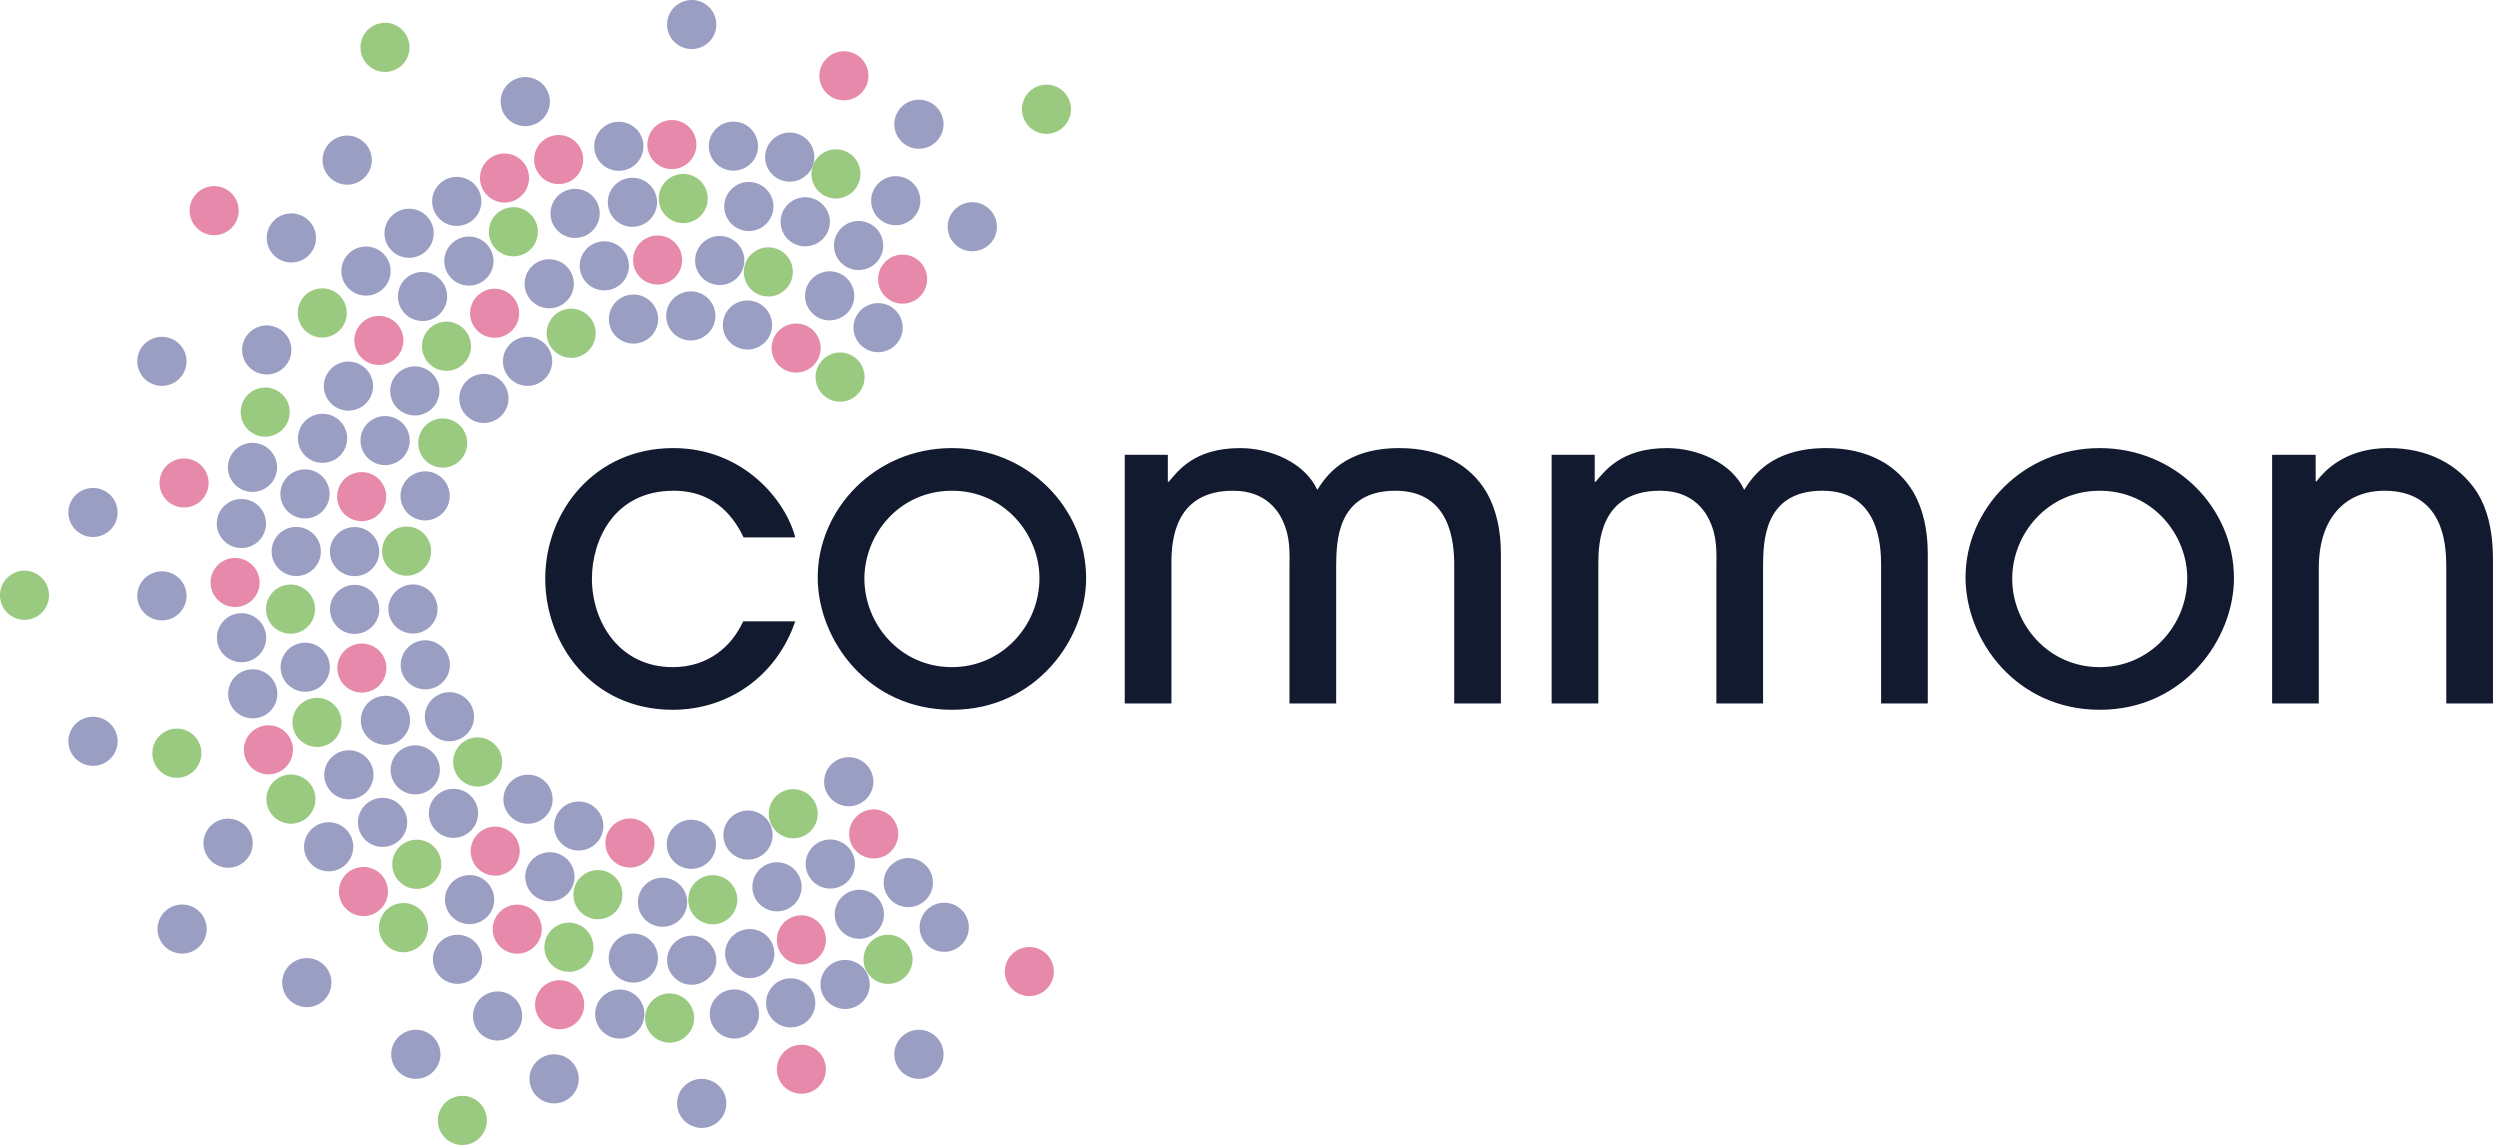 <?xml version="1.0" encoding="UTF-8"?>
<svg width="131px" height="60px" viewBox="0 0 131 60" version="1.1" xmlns="http://www.w3.org/2000/svg" xmlns:xlink="http://www.w3.org/1999/xlink">
    <title>172CD660-297F-4C8C-8188-DA15D020251B</title>
    <g id="Symbols" stroke="none" stroke-width="1" fill="none" fill-rule="evenodd">
        <g id="Group-14">
            <path d="M35.273,23.48 C38.966,23.48 41.177,26.232 41.671,28.161 L38.966,28.161 C38.566,27.338 37.625,25.715 35.297,25.715 C32.145,25.715 31.016,28.349 31.016,30.325 C31.016,32.583 32.451,34.958 35.25,34.958 C37.084,34.958 38.331,33.9 38.942,32.559 L41.671,32.559 C40.683,35.452 38.143,37.193 35.25,37.193 C30.969,37.193 28.57,33.688 28.57,30.325 C28.57,26.797 31.157,23.48 35.273,23.48 Z M49.88,23.48 C53.832,23.48 56.913,26.585 56.913,30.301 C56.913,33.476 54.302,37.193 49.88,37.193 C45.505,37.193 42.848,33.547 42.848,30.254 C42.848,26.703 45.835,23.48 49.88,23.48 Z M110.026,23.48 C113.978,23.48 117.059,26.585 117.059,30.301 C117.059,33.476 114.448,37.193 110.026,37.193 C105.651,37.193 102.994,33.547 102.994,30.254 C102.994,26.703 105.981,23.48 110.026,23.48 Z M73.331,23.48 C75.519,23.48 77.071,24.374 77.917,25.833 C78.388,26.679 78.647,27.737 78.647,29.008 L78.647,36.863 L76.201,36.863 L76.201,29.619 C76.201,28.514 76.059,25.715 73.119,25.715 C69.991,25.715 70.038,28.514 70.015,29.596 L70.015,36.863 L67.569,36.863 L67.569,29.619 C67.592,28.537 67.545,27.808 67.028,26.938 C66.416,25.997 65.499,25.715 64.605,25.715 C61.544,25.715 61.391,28.347 61.383,29.437 L61.383,36.863 L58.937,36.863 L58.937,23.833 L61.195,23.833 L61.195,25.244 L61.242,25.244 C61.712,24.704 62.559,23.48 64.981,23.48 C66.557,23.48 68.368,24.233 69.027,25.668 C69.45,25.009 70.415,23.48 73.331,23.48 Z M95.701,23.48 C97.888,23.48 99.44,24.374 100.287,25.833 C100.757,26.679 101.016,27.737 101.016,29.008 L101.016,36.863 L98.57,36.863 L98.57,29.619 C98.57,28.514 98.429,25.715 95.489,25.715 C92.361,25.715 92.408,28.514 92.384,29.596 L92.384,36.863 L89.938,36.863 L89.938,29.619 C89.962,28.537 89.915,27.808 89.397,26.938 C88.786,25.997 87.868,25.715 86.975,25.715 C83.833,25.715 83.755,28.487 83.753,29.52 L83.752,36.863 L81.306,36.863 L81.306,23.833 L83.564,23.833 L83.564,25.244 L83.611,25.244 C84.082,24.704 84.928,23.48 87.351,23.48 C88.927,23.48 90.738,24.233 91.396,25.668 C91.82,25.009 92.784,23.48 95.701,23.48 Z M125.198,23.48 C127.221,23.48 128.867,24.351 129.808,25.809 C130.325,26.656 130.607,27.691 130.631,29.149 L130.631,36.863 L128.185,36.863 L128.184,29.622 C128.177,28.482 128.026,25.715 124.939,25.715 C122.893,25.715 121.505,27.15 121.505,29.76 L121.505,36.863 L119.059,36.863 L119.059,23.833 L121.341,23.833 L121.341,25.221 L121.387,25.221 C122.61,23.605 124.401,23.489 125.065,23.481 L125.198,23.48 L125.198,23.48 Z M49.88,25.715 C47.128,25.715 45.294,27.996 45.294,30.325 C45.294,32.677 47.152,34.958 49.88,34.958 C52.514,34.958 54.467,32.771 54.467,30.301 C54.467,27.996 52.632,25.715 49.88,25.715 Z M110.026,25.715 C107.274,25.715 105.44,27.996 105.44,30.325 C105.44,32.677 107.298,34.958 110.026,34.958 C112.66,34.958 114.612,32.771 114.612,30.301 C114.612,27.996 112.778,25.715 110.026,25.715 Z" id="Combined-Shape-Copy-5" fill="#121A2F"></path>
            <g id="Group-13">
                <path d="M36.603,56.543 C37.309,56.451 37.957,56.947 38.05,57.652 C38.142,58.356 37.644,59.002 36.937,59.094 C36.881,59.102 36.825,59.104 36.769,59.104 C36.131,59.104 35.575,58.632 35.49,57.985 C35.398,57.281 35.896,56.636 36.603,56.543 Z M27.788,56.201 C27.971,55.514 28.679,55.107 29.368,55.29 C30.056,55.473 30.466,56.177 30.282,56.864 C30.128,57.439 29.606,57.818 29.036,57.818 C28.926,57.818 28.814,57.805 28.703,57.774 C28.014,57.591 27.604,56.888 27.788,56.201 Z M48.151,53.96 C48.863,53.96 49.442,54.535 49.442,55.246 C49.443,55.956 48.865,56.532 48.153,56.532 C47.439,56.532 46.863,55.957 46.861,55.248 C46.861,54.537 47.438,53.96 48.151,53.96 Z M20.766,54.463 C21.2,53.9 22.009,53.794 22.576,54.225 C23.14,54.658 23.247,55.466 22.813,56.029 C22.559,56.358 22.177,56.532 21.788,56.532 C21.515,56.532 21.238,56.445 21.005,56.266 C20.438,55.833 20.332,55.027 20.766,54.463 Z M24.883,52.746 C25.154,52.09 25.909,51.778 26.567,52.049 C27.226,52.321 27.539,53.073 27.266,53.73 C27.061,54.224 26.58,54.524 26.074,54.524 C25.909,54.524 25.742,54.492 25.581,54.426 C24.922,54.155 24.609,53.401 24.883,52.746 Z M32.512,51.851 L32.644,51.861 C33.35,51.953 33.849,52.598 33.757,53.303 C33.673,53.95 33.118,54.422 32.479,54.422 C32.424,54.422 32.368,54.419 32.312,54.412 C31.604,54.321 31.106,53.676 31.198,52.971 C31.29,52.266 31.937,51.77 32.644,51.861 Z M38.315,51.858 C39.021,51.766 39.669,52.262 39.762,52.967 C39.855,53.67 39.357,54.316 38.649,54.409 C38.593,54.416 38.537,54.419 38.481,54.419 C37.843,54.419 37.288,53.947 37.203,53.3 C37.11,52.596 37.608,51.95 38.315,51.858 Z M41.099,51.307 C41.789,51.124 42.496,51.531 42.68,52.218 C42.865,52.903 42.456,53.608 41.767,53.793 C41.655,53.821 41.544,53.837 41.433,53.837 C40.863,53.837 40.342,53.457 40.187,52.882 C40.004,52.197 40.412,51.492 41.099,51.307 Z M43.788,50.398 C44.447,50.126 45.201,50.436 45.474,51.092 C45.748,51.748 45.436,52.501 44.778,52.773 C44.615,52.84 44.448,52.872 44.283,52.872 C43.777,52.872 43.298,52.574 43.091,52.079 C42.818,51.422 43.131,50.67 43.788,50.398 Z M15.291,50.471 C15.855,50.036 16.666,50.142 17.1,50.705 C17.536,51.268 17.43,52.074 16.865,52.508 C16.631,52.688 16.353,52.774 16.079,52.774 C15.693,52.774 15.311,52.602 15.056,52.274 C14.621,51.709 14.726,50.903 15.291,50.471 Z M36.196,49.03 C36.908,49.003 37.508,49.557 37.535,50.266 C37.563,50.976 37.007,51.573 36.295,51.601 C36.278,51.602 36.262,51.602 36.245,51.602 C35.556,51.602 34.983,51.058 34.956,50.365 C34.929,49.655 35.484,49.058 36.196,49.03 Z M22.856,49.623 C23.213,49.009 24.002,48.799 24.62,49.154 C25.236,49.509 25.447,50.295 25.091,50.911 C24.852,51.322 24.418,51.554 23.973,51.554 C23.753,51.554 23.532,51.498 23.328,51.381 C22.712,51.026 22.501,50.239 22.856,49.623 Z M33.2,48.916 L33.332,48.924 C34.041,49.005 34.549,49.642 34.469,50.348 C34.394,51.005 33.836,51.489 33.188,51.489 C33.139,51.489 33.09,51.486 33.042,51.48 C32.333,51.4 31.824,50.763 31.905,50.058 C31.985,49.353 32.624,48.844 33.332,48.924 Z M39.043,48.705 C39.742,48.571 40.418,49.026 40.555,49.723 C40.69,50.421 40.231,51.095 39.531,51.23 C39.449,51.247 39.367,51.254 39.285,51.254 C38.68,51.254 38.139,50.826 38.019,50.212 C37.884,49.515 38.343,48.84 39.043,48.705 Z M8.755,47.663 C9.32,47.229 10.131,47.335 10.565,47.898 C11,48.461 10.894,49.267 10.329,49.701 C10.096,49.881 9.818,49.967 9.543,49.967 C9.158,49.967 8.775,49.795 8.52,49.467 C8.086,48.902 8.191,48.096 8.755,47.663 Z M48.691,47.569 C49.256,47.136 50.066,47.242 50.501,47.805 C50.935,48.368 50.829,49.176 50.264,49.608 C50.03,49.788 49.754,49.875 49.479,49.875 C49.092,49.875 48.708,49.702 48.454,49.372 C48.02,48.81 48.126,48.002 48.691,47.569 Z M44.412,46.781 C45.037,46.44 45.82,46.67 46.162,47.294 C46.504,47.917 46.273,48.699 45.647,49.038 C45.45,49.145 45.239,49.195 45.029,49.195 C44.573,49.195 44.131,48.953 43.896,48.525 C43.554,47.902 43.785,47.121 44.412,46.781 Z M34.774,45.993 C35.486,46.023 36.037,46.623 36.006,47.333 C35.976,48.023 35.405,48.563 34.718,48.563 C34.7,48.563 34.68,48.563 34.662,48.561 C33.95,48.531 33.397,47.931 33.427,47.221 C33.459,46.512 34.062,45.961 34.774,45.993 Z M23.524,46.44 C23.911,45.844 24.71,45.674 25.308,46.059 C25.906,46.447 26.077,47.242 25.69,47.838 C25.443,48.218 25.028,48.425 24.605,48.425 C24.365,48.425 24.122,48.359 23.905,48.218 C23.307,47.832 23.137,47.035 23.524,46.44 Z M40.316,45.245 C40.993,45.026 41.722,45.395 41.942,46.071 C42.162,46.746 41.792,47.471 41.115,47.692 C40.981,47.734 40.848,47.755 40.715,47.755 C40.17,47.755 39.665,47.409 39.487,46.866 C39.267,46.191 39.637,45.465 40.316,45.245 Z M46.813,45.227 C47.38,44.796 48.188,44.904 48.621,45.468 C49.054,46.033 48.946,46.84 48.378,47.271 C48.145,47.449 47.87,47.534 47.596,47.534 C47.208,47.534 46.824,47.36 46.57,47.029 C46.138,46.465 46.246,45.658 46.813,45.227 Z M27.627,45.437 C27.908,44.784 28.665,44.481 29.321,44.76 C29.977,45.039 30.281,45.794 30.001,46.448 C29.792,46.937 29.315,47.229 28.814,47.229 C28.644,47.229 28.473,47.195 28.307,47.126 C27.651,46.846 27.348,46.091 27.627,45.437 Z M42.894,44.144 C43.521,43.807 44.304,44.041 44.643,44.666 C44.981,45.291 44.747,46.07 44.12,46.407 C43.924,46.513 43.715,46.562 43.509,46.562 C43.049,46.562 42.605,46.318 42.372,45.887 C42.033,45.262 42.267,44.481 42.894,44.144 Z M16.435,43.353 C17,42.919 17.81,43.024 18.244,43.587 C18.68,44.15 18.574,44.956 18.009,45.39 C17.775,45.571 17.498,45.657 17.223,45.657 C16.837,45.657 16.455,45.484 16.2,45.156 C15.766,44.592 15.87,43.786 16.435,43.353 Z M36.158,42.956 C36.87,42.919 37.477,43.463 37.515,44.171 C37.555,44.881 37.008,45.487 36.297,45.525 C36.274,45.527 36.249,45.527 36.227,45.527 C35.545,45.527 34.976,44.996 34.939,44.31 C34.901,43.601 35.446,42.994 36.158,42.956 Z M11.306,43.072 C11.922,42.716 12.712,42.925 13.07,43.539 C13.427,44.153 13.217,44.94 12.599,45.297 C12.396,45.415 12.174,45.471 11.954,45.471 C11.509,45.471 11.075,45.241 10.837,44.83 C10.479,44.215 10.69,43.429 11.306,43.072 Z M38.85,42.519 C39.538,42.329 40.248,42.73 40.439,43.413 C40.629,44.099 40.227,44.807 39.54,44.997 C39.425,45.029 39.308,45.044 39.194,45.044 C38.63,45.044 38.111,44.67 37.953,44.102 C37.761,43.418 38.164,42.708 38.85,42.519 Z M29.127,42.808 C29.391,42.148 30.141,41.826 30.803,42.088 C31.465,42.351 31.788,43.099 31.524,43.758 C31.323,44.263 30.838,44.569 30.325,44.569 C30.167,44.569 30.004,44.54 29.848,44.478 C29.186,44.215 28.863,43.468 29.127,42.808 Z M19.225,42.102 C19.773,41.649 20.587,41.726 21.041,42.273 C21.494,42.82 21.419,43.631 20.869,44.083 C20.628,44.282 20.338,44.378 20.048,44.378 C19.676,44.378 19.307,44.22 19.052,43.912 C18.598,43.365 18.675,42.554 19.225,42.102 Z M22.829,41.731 C23.32,41.218 24.137,41.198 24.653,41.69 C25.168,42.18 25.188,42.994 24.694,43.507 C24.441,43.772 24.102,43.905 23.761,43.905 C23.442,43.905 23.12,43.787 22.871,43.549 C22.355,43.059 22.337,42.245 22.829,41.731 Z M26.601,41.158 C27,40.569 27.803,40.416 28.392,40.814 C28.983,41.214 29.136,42.014 28.737,42.601 C28.486,42.967 28.081,43.165 27.667,43.165 C27.418,43.165 27.166,43.093 26.944,42.943 C26.354,42.545 26.2,41.745 26.601,41.158 Z M43.639,39.982 C44.181,39.522 44.996,39.589 45.458,40.129 C45.919,40.67 45.854,41.481 45.31,41.941 C45.068,42.147 44.771,42.248 44.476,42.248 C44.11,42.248 43.747,42.094 43.492,41.796 C43.03,41.254 43.096,40.442 43.639,39.982 Z M17.62,39.496 C18.232,39.132 19.024,39.332 19.389,39.941 L19.389,39.941 C19.755,40.551 19.554,41.341 18.943,41.705 C18.736,41.828 18.508,41.887 18.282,41.887 C17.844,41.887 17.416,41.663 17.174,41.26 C16.808,40.649 17.009,39.861 17.62,39.496 Z M20.999,39.301 C21.575,38.884 22.382,39.009 22.803,39.584 C23.222,40.158 23.096,40.963 22.52,41.38 C22.29,41.546 22.024,41.627 21.76,41.627 C21.362,41.627 20.969,41.444 20.717,41.099 C20.297,40.525 20.424,39.721 20.999,39.301 Z M4.705,37.568 C5.41,37.476 6.058,37.972 6.153,38.675 C6.245,39.38 5.747,40.026 5.041,40.119 C4.984,40.126 4.928,40.129 4.871,40.129 C4.234,40.129 3.678,39.659 3.593,39.011 C3.501,38.306 3.997,37.66 4.705,37.568 Z M19.635,36.587 C20.277,36.277 21.048,36.545 21.358,37.185 C21.669,37.825 21.4,38.593 20.758,38.902 C20.578,38.99 20.386,39.031 20.198,39.031 C19.718,39.031 19.258,38.763 19.035,38.304 C18.726,37.666 18.993,36.896 19.635,36.587 Z M22.885,36.456 C23.495,36.088 24.287,36.283 24.656,36.891 C25.025,37.5 24.829,38.289 24.219,38.657 C24.011,38.782 23.78,38.843 23.553,38.843 C23.117,38.843 22.691,38.621 22.448,38.221 C22.079,37.613 22.275,36.823 22.885,36.456 Z M12.908,35.115 C13.598,34.931 14.305,35.338 14.489,36.025 C14.674,36.71 14.266,37.415 13.578,37.599 C13.466,37.63 13.353,37.643 13.242,37.643 C12.673,37.643 12.151,37.265 11.998,36.69 C11.813,36.005 12.221,35.3 12.908,35.115 Z M15.699,33.711 C16.392,33.548 17.088,33.978 17.25,34.669 C17.412,35.36 16.981,36.053 16.288,36.215 C16.189,36.238 16.09,36.248 15.993,36.248 C15.407,36.248 14.876,35.849 14.738,35.256 C14.575,34.565 15.005,33.873 15.699,33.711 Z M21.872,33.619 C22.548,33.392 23.28,33.754 23.507,34.427 C23.737,35.099 23.374,35.829 22.698,36.056 C22.562,36.102 22.422,36.124 22.285,36.124 C21.748,36.124 21.246,35.785 21.063,35.25 C20.836,34.577 21.198,33.848 21.872,33.619 Z M12.488,32.141 C13.194,32.049 13.842,32.545 13.936,33.249 C14.029,33.953 13.531,34.6 12.825,34.692 C12.767,34.699 12.711,34.702 12.655,34.702 C12.018,34.702 11.462,34.232 11.377,33.584 C11.284,32.879 11.781,32.233 12.488,32.141 Z M18.468,30.651 C19.178,30.587 19.805,31.109 19.869,31.816 C19.932,32.524 19.409,33.149 18.698,33.212 C18.66,33.217 18.621,33.218 18.581,33.218 C17.921,33.218 17.359,32.714 17.299,32.047 C17.235,31.339 17.758,30.715 18.468,30.651 Z M21.501,30.633 C22.208,30.556 22.845,31.067 22.921,31.772 C22.999,32.478 22.487,33.114 21.778,33.19 C21.731,33.196 21.684,33.197 21.637,33.197 C20.987,33.197 20.427,32.708 20.356,32.05 C20.28,31.344 20.791,30.71 21.501,30.633 Z M8.483,29.937 C9.195,29.937 9.774,30.511 9.775,31.221 C9.775,31.932 9.198,32.508 8.486,32.508 L8.486,32.508 C7.771,32.508 7.194,31.934 7.194,31.224 C7.193,30.514 7.77,29.938 8.483,29.937 Z M18.56,27.617 L18.692,27.622 C19.403,27.684 19.928,28.309 19.865,29.016 C19.806,29.686 19.243,30.19 18.581,30.19 C18.543,30.19 18.506,30.188 18.468,30.185 C17.757,30.123 17.232,29.5 17.294,28.792 C17.356,28.084 17.983,27.56 18.692,27.622 Z M15.486,27.612 L15.618,27.615 C16.329,27.668 16.863,28.285 16.81,28.993 C16.758,29.668 16.194,30.183 15.524,30.183 C15.492,30.183 15.459,30.182 15.427,30.179 C14.717,30.128 14.184,29.51 14.235,28.802 C14.288,28.093 14.908,27.562 15.618,27.615 Z M12.683,26.146 L12.814,26.156 C13.522,26.247 14.02,26.893 13.929,27.596 C13.845,28.246 13.29,28.718 12.65,28.718 C12.596,28.718 12.54,28.714 12.484,28.707 C11.778,28.616 11.278,27.972 11.369,27.267 C11.46,26.563 12.108,26.066 12.814,26.156 Z M4.538,25.612 C5.227,25.427 5.935,25.834 6.118,26.521 C6.304,27.206 5.895,27.911 5.208,28.096 C5.095,28.126 4.983,28.14 4.872,28.14 C4.303,28.14 3.781,27.762 3.627,27.187 C3.442,26.501 3.851,25.796 4.538,25.612 Z M21.053,25.577 C21.28,24.904 22.012,24.541 22.688,24.766 C23.363,24.993 23.726,25.722 23.5,26.395 C23.319,26.932 22.817,27.273 22.276,27.271 C22.141,27.271 22.001,27.25 21.866,27.205 C21.191,26.979 20.827,26.25 21.053,25.577 Z M14.726,25.591 C14.887,24.899 15.58,24.468 16.274,24.628 C16.968,24.789 17.4,25.48 17.239,26.171 C17.101,26.766 16.57,27.167 15.984,27.167 C15.887,27.167 15.79,27.156 15.691,27.133 C14.997,26.973 14.565,26.283 14.726,25.591 Z M11.983,24.159 C12.166,23.473 12.872,23.064 13.561,23.247 C14.25,23.43 14.66,24.134 14.477,24.82 C14.323,25.395 13.801,25.777 13.23,25.775 C13.121,25.775 13.009,25.762 12.898,25.733 C12.209,25.55 11.8,24.846 11.983,24.159 Z M19.017,22.528 C19.327,21.889 20.096,21.619 20.74,21.928 C21.382,22.235 21.652,23.003 21.343,23.643 C21.121,24.103 20.659,24.373 20.18,24.373 C19.992,24.373 19.802,24.332 19.621,24.245 C18.979,23.937 18.709,23.168 19.017,22.528 Z M15.705,22.489 C15.97,21.831 16.722,21.51 17.384,21.775 C18.044,22.041 18.366,22.79 18.1,23.448 C17.897,23.951 17.412,24.255 16.903,24.255 C16.741,24.255 16.579,24.226 16.421,24.162 C15.759,23.898 15.439,23.149 15.705,22.489 Z M24.419,19.994 C24.908,19.477 25.725,19.454 26.243,19.943 C26.76,20.43 26.783,21.244 26.294,21.76 C26.041,22.028 25.699,22.164 25.356,22.164 C25.039,22.164 24.72,22.047 24.47,21.811 C23.952,21.324 23.929,20.51 24.419,19.994 Z M20.693,19.73 C21.112,19.155 21.919,19.028 22.496,19.445 C23.072,19.861 23.201,20.666 22.782,21.241 C22.53,21.588 22.137,21.772 21.737,21.772 C21.475,21.772 21.209,21.692 20.98,21.527 C20.403,21.11 20.276,20.305 20.693,19.73 Z M17.15,19.577 C17.514,18.966 18.307,18.764 18.918,19.128 C19.532,19.491 19.733,20.279 19.369,20.89 C19.128,21.294 18.698,21.519 18.258,21.519 C18.035,21.519 17.807,21.461 17.601,21.338 C16.988,20.976 16.787,20.187 17.15,19.577 Z M26.918,17.87 C27.507,17.471 28.31,17.622 28.711,18.209 C29.113,18.796 28.96,19.597 28.371,19.996 C28.149,20.147 27.896,20.22 27.647,20.22 C27.234,20.22 26.829,20.023 26.578,19.657 C26.177,19.07 26.329,18.27 26.918,17.87 Z M7.292,18.443 C7.564,17.787 8.318,17.474 8.977,17.746 C9.636,18.017 9.95,18.769 9.677,19.425 C9.472,19.92 8.991,20.22 8.484,20.22 C8.32,20.22 8.153,20.189 7.992,20.123 C7.333,19.852 7.02,19.1 7.292,18.443 Z M12.86,17.694 C13.216,17.08 14.005,16.868 14.623,17.224 C15.239,17.579 15.452,18.364 15.095,18.98 C14.856,19.393 14.422,19.623 13.976,19.623 C13.757,19.623 13.536,19.569 13.332,19.452 C12.715,19.097 12.504,18.31 12.86,17.694 Z M45.002,16.368 C45.446,15.813 46.258,15.721 46.815,16.163 C47.373,16.604 47.466,17.413 47.021,17.969 C46.768,18.288 46.391,18.455 46.012,18.455 C45.729,18.455 45.446,18.364 45.209,18.175 C44.652,17.733 44.559,16.923 45.002,16.368 Z M37.922,16.69 C38.11,16.005 38.821,15.603 39.509,15.792 C40.196,15.979 40.6,16.687 40.41,17.373 C40.252,17.943 39.733,18.317 39.167,18.317 C39.053,18.317 38.938,18.302 38.824,18.271 C38.136,18.082 37.733,17.374 37.922,16.69 Z M32.986,15.451 C33.688,15.335 34.353,15.81 34.469,16.512 C34.584,17.213 34.108,17.873 33.405,17.988 C33.333,18.001 33.264,18.005 33.194,18.005 C32.573,18.005 32.026,17.559 31.922,16.928 C31.806,16.228 32.283,15.566 32.986,15.451 Z M36.265,15.27 C36.977,15.306 37.523,15.911 37.487,16.621 C37.45,17.308 36.881,17.84 36.198,17.84 C36.176,17.84 36.154,17.84 36.131,17.839 C35.419,17.802 34.873,17.197 34.909,16.488 C34.945,15.778 35.553,15.234 36.265,15.27 Z M21.28,14.577 C21.812,14.103 22.627,14.149 23.102,14.678 C23.577,15.208 23.532,16.02 23,16.494 C22.754,16.713 22.448,16.821 22.141,16.821 C21.786,16.821 21.434,16.677 21.179,16.392 C20.704,15.863 20.749,15.051 21.28,14.577 Z M42.337,14.895 C42.674,14.268 43.455,14.034 44.084,14.37 C44.712,14.706 44.948,15.485 44.611,16.111 C44.378,16.544 43.932,16.789 43.472,16.789 C43.267,16.789 43.058,16.741 42.863,16.636 C42.235,16.3 42,15.521 42.337,14.895 Z M28.269,13.687 C28.924,13.408 29.683,13.709 29.965,14.362 C30.246,15.014 29.944,15.771 29.288,16.051 C29.122,16.122 28.949,16.155 28.779,16.155 C28.28,16.155 27.803,15.864 27.594,15.377 C27.311,14.724 27.615,13.969 28.269,13.687 Z M18.264,13.296 C18.766,12.793 19.585,12.792 20.089,13.294 C20.593,13.795 20.594,14.61 20.092,15.113 C19.838,15.364 19.509,15.491 19.178,15.491 C18.847,15.491 18.518,15.365 18.266,15.114 C17.762,14.613 17.76,13.799 18.264,13.296 Z M31.38,12.675 C32.073,12.518 32.766,12.951 32.925,13.642 C33.084,14.335 32.65,15.025 31.955,15.184 C31.858,15.205 31.762,15.216 31.667,15.216 C31.078,15.216 30.546,14.813 30.41,14.217 C30.25,13.524 30.684,12.834 31.38,12.675 Z M23.867,12.603 C24.464,12.215 25.264,12.385 25.652,12.979 C26.041,13.574 25.872,14.371 25.274,14.758 C25.057,14.899 24.813,14.967 24.571,14.967 C24.151,14.967 23.736,14.762 23.489,14.382 C23.1,13.787 23.27,12.99 23.867,12.603 Z M37.751,12.365 L37.883,12.376 C38.589,12.47 39.087,13.116 38.992,13.819 C38.906,14.466 38.352,14.937 37.716,14.937 C37.658,14.937 37.602,14.933 37.544,14.925 C36.837,14.833 36.341,14.185 36.435,13.482 C36.527,12.777 37.177,12.282 37.883,12.376 Z M43.856,12.253 C44.196,11.628 44.98,11.397 45.606,11.736 C46.232,12.075 46.464,12.855 46.124,13.48 C45.89,13.908 45.447,14.152 44.989,14.152 C44.782,14.152 44.571,14.102 44.375,13.996 C43.748,13.657 43.516,12.878 43.856,12.253 Z M14.243,11.686 C14.677,11.123 15.486,11.015 16.053,11.448 C16.619,11.879 16.725,12.687 16.293,13.25 C16.038,13.581 15.655,13.754 15.266,13.754 C14.993,13.754 14.717,13.667 14.483,13.489 C13.917,13.056 13.811,12.25 14.243,11.686 Z M20.649,11.205 C21.214,10.772 22.023,10.877 22.458,11.439 C22.894,12.001 22.788,12.809 22.223,13.243 L22.223,13.243 C21.989,13.423 21.712,13.51 21.437,13.51 C21.051,13.51 20.669,13.338 20.414,13.008 C19.979,12.445 20.084,11.639 20.649,11.205 Z M49.924,11.098 C50.357,10.536 51.167,10.428 51.732,10.859 C52.298,11.292 52.406,12.098 51.974,12.663 C51.718,12.992 51.336,13.166 50.947,13.166 C50.674,13.166 50.398,13.08 50.164,12.902 C49.598,12.47 49.49,11.663 49.924,11.098 Z M40.978,11.19 C41.218,10.52 41.957,10.172 42.628,10.411 C43.299,10.65 43.648,11.385 43.41,12.054 C43.22,12.58 42.724,12.908 42.194,12.908 C42.05,12.908 41.904,12.884 41.76,12.833 C41.089,12.594 40.74,11.858 40.978,11.19 Z M29.792,9.943 C30.48,9.754 31.19,10.155 31.378,10.84 C31.568,11.524 31.166,12.232 30.478,12.421 C30.364,12.453 30.247,12.468 30.135,12.468 C29.569,12.468 29.05,12.095 28.892,11.524 C28.702,10.84 29.104,10.131 29.792,9.943 Z M37.972,10.579 C38.106,9.881 38.782,9.424 39.483,9.557 C40.183,9.691 40.641,10.364 40.507,11.061 C40.389,11.677 39.849,12.107 39.241,12.107 C39.161,12.107 39.08,12.099 38.999,12.084 C38.299,11.951 37.839,11.276 37.972,10.579 Z M32.992,9.323 C33.699,9.241 34.34,9.747 34.422,10.452 C34.504,11.157 33.997,11.795 33.288,11.877 C33.238,11.883 33.188,11.886 33.139,11.886 C32.492,11.886 31.934,11.403 31.858,10.748 C31.776,10.041 32.283,9.405 32.992,9.323 Z M23.286,9.441 C23.902,9.084 24.691,9.293 25.05,9.907 C25.408,10.521 25.198,11.308 24.582,11.665 C24.377,11.783 24.154,11.839 23.935,11.839 C23.491,11.839 23.056,11.609 22.818,11.199 C22.46,10.585 22.669,9.796 23.286,9.441 Z M45.821,9.875 C46.176,9.259 46.965,9.048 47.581,9.402 C48.199,9.757 48.412,10.544 48.055,11.158 C47.817,11.571 47.382,11.802 46.936,11.802 C46.717,11.802 46.496,11.746 46.294,11.63 C45.676,11.276 45.464,10.489 45.821,9.875 Z M17.406,7.371 C17.971,6.939 18.78,7.043 19.215,7.606 C19.651,8.167 19.545,8.975 18.98,9.409 L18.98,9.409 C18.746,9.589 18.469,9.677 18.194,9.677 C17.808,9.677 17.426,9.504 17.171,9.175 C16.736,8.612 16.841,7.805 17.406,7.371 Z M40.136,7.904 C40.319,7.217 41.025,6.809 41.714,6.99 C42.404,7.173 42.813,7.877 42.631,8.564 C42.478,9.139 41.956,9.52 41.385,9.52 C41.274,9.52 41.163,9.506 41.052,9.476 C40.363,9.294 39.953,8.591 40.136,7.904 Z M32.257,6.391 C32.963,6.299 33.611,6.793 33.705,7.498 C33.798,8.202 33.301,8.848 32.596,8.942 C32.538,8.949 32.48,8.952 32.424,8.952 C31.787,8.952 31.232,8.482 31.147,7.834 C31.053,7.131 31.551,6.485 32.257,6.391 Z M38.463,6.372 L38.595,6.382 C39.302,6.471 39.802,7.116 39.711,7.821 C39.627,8.47 39.071,8.943 38.432,8.943 C38.378,8.943 38.321,8.939 38.267,8.933 C37.559,8.842 37.06,8.197 37.151,7.492 C37.242,6.789 37.889,6.291 38.595,6.382 Z M46.959,6.02 C47.231,5.363 47.985,5.05 48.644,5.321 C49.303,5.592 49.615,6.344 49.344,7 C49.139,7.496 48.658,7.796 48.151,7.796 C47.987,7.796 47.82,7.764 47.659,7.699 C47,7.428 46.687,6.676 46.959,6.02 Z M27.52,4.038 C28.234,4.036 28.812,4.611 28.814,5.322 C28.815,6.032 28.238,6.608 27.525,6.61 L27.525,6.61 C26.811,6.61 26.235,6.035 26.233,5.325 C26.231,4.616 26.808,4.039 27.52,4.038 Z M36.278,0 L36.41,0.011 C37.117,0.1 37.616,0.744 37.525,1.449 C37.442,2.099 36.886,2.572 36.247,2.572 C36.192,2.572 36.136,2.567 36.082,2.561 C35.374,2.471 34.875,1.826 34.966,1.121 C35.057,0.418 35.704,-0.08 36.41,0.011 Z" id="Combined-Shape" fill="#9A9EC3"></path>
                <path d="M23.115,58.065 C23.47,57.45 24.256,57.239 24.871,57.595 C25.484,57.95 25.694,58.738 25.339,59.356 C25.102,59.768 24.67,60 24.227,60 C24.008,60 23.787,59.944 23.585,59.827 C22.971,59.471 22.761,58.682 23.115,58.065 Z M35.087,52.057 C35.795,52.057 36.371,52.633 36.371,53.346 C36.373,54.057 35.797,54.635 35.088,54.635 C34.378,54.635 33.804,54.058 33.802,53.347 C33.802,52.635 34.377,52.057 35.087,52.057 Z M45.89,49.152 C46.503,48.796 47.289,49.007 47.644,49.622 C47.999,50.238 47.791,51.026 47.177,51.382 C46.973,51.501 46.752,51.557 46.533,51.557 C46.091,51.557 45.66,51.326 45.421,50.914 C45.066,50.297 45.275,49.508 45.89,49.152 Z M28.572,49.296 C28.76,48.609 29.465,48.206 30.15,48.393 C30.835,48.581 31.238,49.29 31.051,49.976 C30.895,50.548 30.377,50.926 29.813,50.926 C29.7,50.926 29.586,50.911 29.473,50.879 C28.789,50.693 28.385,49.983 28.572,49.296 Z M20.124,47.822 C20.556,47.258 21.361,47.152 21.925,47.584 C22.487,48.018 22.593,48.828 22.161,49.392 C21.908,49.722 21.528,49.897 21.141,49.897 C20.869,49.897 20.594,49.809 20.361,49.63 C19.798,49.196 19.692,48.388 20.124,47.822 Z M37.178,45.868 C37.881,45.773 38.528,46.267 38.623,46.973 C38.718,47.678 38.224,48.327 37.521,48.421 C37.462,48.431 37.405,48.433 37.347,48.433 C36.714,48.433 36.163,47.963 36.077,47.318 C35.981,46.611 36.475,45.962 37.178,45.868 Z M30.078,46.594 C30.235,45.9 30.922,45.465 31.614,45.623 C32.306,45.78 32.74,46.47 32.583,47.164 C32.448,47.762 31.918,48.168 31.332,48.168 C31.237,48.168 31.141,48.158 31.046,48.136 C30.354,47.979 29.92,47.289 30.078,46.594 Z M20.88,44.432 C21.351,43.9 22.164,43.853 22.693,44.326 C23.223,44.799 23.27,45.615 22.798,46.145 C22.545,46.432 22.193,46.578 21.839,46.578 C21.535,46.578 21.23,46.47 20.985,46.252 C20.455,45.779 20.408,44.963 20.88,44.432 Z M40.962,41.503 C41.589,41.168 42.367,41.407 42.7,42.035 C43.032,42.665 42.795,43.444 42.168,43.779 C41.976,43.88 41.77,43.929 41.566,43.929 C41.107,43.929 40.663,43.682 40.432,43.245 C40.099,42.617 40.336,41.837 40.962,41.503 Z M14.601,40.759 C15.214,40.402 16,40.612 16.357,41.227 C16.712,41.843 16.503,42.631 15.888,42.989 C15.686,43.107 15.465,43.163 15.246,43.163 C14.803,43.163 14.371,42.933 14.134,42.52 C13.777,41.905 13.987,41.116 14.601,40.759 Z M24.145,38.992 C24.659,38.503 25.472,38.524 25.96,39.041 C26.448,39.556 26.427,40.372 25.913,40.862 C25.664,41.098 25.346,41.216 25.029,41.216 C24.689,41.216 24.349,41.082 24.097,40.815 C23.609,40.298 23.63,39.482 24.145,38.992 Z M8.935,38.223 C9.621,38.038 10.325,38.446 10.508,39.134 C10.692,39.821 10.286,40.528 9.601,40.713 C9.489,40.743 9.377,40.757 9.267,40.757 C8.7,40.757 8.181,40.378 8.028,39.801 C7.844,39.115 8.25,38.408 8.935,38.223 Z M16.129,36.659 C16.787,36.392 17.535,36.71 17.801,37.37 C18.067,38.031 17.75,38.782 17.093,39.048 C16.935,39.112 16.772,39.142 16.612,39.142 C16.104,39.142 15.622,38.839 15.42,38.337 C15.154,37.678 15.471,36.926 16.129,36.659 Z M15.125,30.634 C15.832,30.579 16.45,31.11 16.505,31.819 C16.559,32.529 16.03,33.149 15.323,33.204 C15.288,33.205 15.255,33.207 15.223,33.207 C14.559,33.207 13.995,32.693 13.943,32.017 C13.889,31.307 14.418,30.688 15.125,30.634 Z M1.283,29.903 C1.991,29.903 2.567,30.479 2.569,31.19 C2.569,31.903 1.995,32.48 1.286,32.48 L1.286,32.48 C0.574,32.48 3.60716381e-06,31.904 3.60716381e-06,31.193 C-0.002,30.482 0.573,29.904 1.283,29.903 Z M21.31,27.589 L21.441,27.597 C22.147,27.673 22.658,28.306 22.582,29.014 C22.513,29.675 21.955,30.167 21.307,30.167 C21.262,30.167 21.216,30.165 21.17,30.161 C20.464,30.085 19.953,29.45 20.029,28.742 C20.104,28.035 20.736,27.521 21.441,27.597 Z M22.099,22.551 C22.465,21.941 23.253,21.744 23.861,22.111 C24.468,22.478 24.665,23.27 24.3,23.881 C24.059,24.283 23.634,24.505 23.198,24.505 C22.972,24.505 22.744,24.445 22.537,24.32 C21.93,23.953 21.733,23.162 22.099,22.551 Z M12.71,21.103 C12.981,20.445 13.732,20.131 14.388,20.404 C15.044,20.676 15.356,21.429 15.084,22.087 C14.88,22.583 14.401,22.883 13.897,22.883 C13.733,22.883 13.567,22.853 13.407,22.786 C12.751,22.515 12.44,21.761 12.71,21.103 Z M43.04,18.927 C43.498,18.383 44.308,18.316 44.85,18.776 C45.391,19.237 45.457,20.049 45,20.592 C44.746,20.894 44.383,21.049 44.019,21.049 C43.726,21.049 43.431,20.949 43.189,20.744 C42.648,20.283 42.58,19.47 43.04,18.927 Z M22.507,17.213 C23.019,16.72 23.832,16.738 24.323,17.25 C24.813,17.765 24.796,18.58 24.284,19.073 C24.036,19.313 23.716,19.432 23.395,19.432 C23.058,19.432 22.72,19.299 22.469,19.035 C21.978,18.521 21.995,17.705 22.507,17.213 Z M29.452,16.267 C30.109,16.003 30.857,16.323 31.122,16.984 C31.385,17.645 31.064,18.395 30.407,18.659 C30.25,18.723 30.088,18.752 29.93,18.752 C29.42,18.752 28.938,18.445 28.737,17.942 C28.473,17.281 28.793,16.532 29.452,16.267 Z M15.866,15.613 C16.298,15.049 17.103,14.941 17.667,15.375 C18.23,15.807 18.336,16.617 17.906,17.181 C17.652,17.513 17.271,17.686 16.884,17.686 C16.612,17.686 16.337,17.599 16.104,17.42 C15.541,16.987 15.435,16.179 15.866,15.613 Z M39.038,13.853 C39.256,13.175 39.98,12.804 40.655,13.022 C41.331,13.24 41.701,13.967 41.483,14.644 C41.308,15.19 40.803,15.537 40.261,15.537 C40.131,15.537 39.998,15.518 39.866,15.475 C39.191,15.257 38.821,14.529 39.038,13.853 Z M26.372,10.971 C27.019,10.678 27.779,10.966 28.071,11.615 C28.362,12.264 28.075,13.028 27.429,13.321 C27.256,13.398 27.078,13.434 26.901,13.434 C26.412,13.434 25.943,13.152 25.729,12.675 C25.437,12.026 25.725,11.263 26.372,10.971 Z M35.848,9.115 C36.557,9.141 37.112,9.738 37.086,10.449 C37.06,11.145 36.491,11.691 35.803,11.691 L35.803,11.691 L35.756,11.691 C35.047,11.665 34.493,11.068 34.519,10.357 C34.544,9.646 35.14,9.089 35.848,9.115 Z M42.617,8.622 C42.887,7.964 43.638,7.65 44.294,7.922 C44.95,8.193 45.261,8.946 44.99,9.604 C44.786,10.102 44.308,10.402 43.803,10.402 C43.64,10.402 43.474,10.37 43.313,10.305 C42.657,10.034 42.346,9.28 42.617,8.622 Z M53.648,5.234 C53.918,4.576 54.669,4.262 55.325,4.534 C55.981,4.805 56.292,5.559 56.022,6.217 C55.818,6.714 55.339,7.014 54.834,7.014 C54.671,7.014 54.505,6.982 54.345,6.917 C53.689,6.646 53.377,5.892 53.648,5.234 Z M19.529,1.369 C20.142,1.011 20.928,1.22 21.285,1.836 C21.641,2.451 21.433,3.24 20.819,3.597 C20.615,3.716 20.393,3.772 20.175,3.772 C19.733,3.772 19.301,3.541 19.063,3.131 C18.707,2.515 18.915,1.725 19.529,1.369 Z" id="Combined-Shape" fill="#99CA80"></path>
                <path d="M41.5,54.841 C42.156,54.569 42.908,54.879 43.18,55.535 C43.452,56.19 43.143,56.943 42.486,57.215 C42.324,57.282 42.158,57.313 41.993,57.313 C41.489,57.313 41.011,57.015 40.805,56.521 C40.533,55.865 40.845,55.113 41.5,54.841 Z M28.082,52.315 C28.265,51.629 28.97,51.222 29.657,51.405 C30.342,51.588 30.75,52.291 30.567,52.977 C30.414,53.552 29.894,53.932 29.325,53.932 C29.216,53.932 29.104,53.918 28.994,53.888 C28.307,53.705 27.899,53.002 28.082,52.315 Z M53.154,49.89 C53.717,49.457 54.525,49.563 54.958,50.126 C55.39,50.688 55.284,51.496 54.722,51.928 C54.489,52.108 54.213,52.194 53.94,52.194 C53.554,52.194 53.171,52.022 52.918,51.692 C52.486,51.13 52.592,50.322 53.154,49.89 Z M41.558,48.04 C42.225,47.799 42.962,48.147 43.202,48.816 C43.443,49.483 43.096,50.219 42.428,50.46 C42.284,50.511 42.137,50.537 41.994,50.537 C41.466,50.537 40.971,50.21 40.784,49.685 C40.543,49.017 40.889,48.28 41.558,48.04 Z M25.931,48.163 C26.221,47.515 26.982,47.225 27.63,47.515 C28.277,47.806 28.567,48.566 28.277,49.213 C28.064,49.691 27.595,49.974 27.103,49.974 C26.928,49.974 26.749,49.938 26.578,49.861 C25.931,49.57 25.64,48.811 25.931,48.163 Z M18.135,45.806 C18.637,45.304 19.451,45.304 19.953,45.805 L19.953,45.805 C20.455,46.307 20.455,47.12 19.954,47.624 C19.703,47.875 19.374,48.001 19.044,48.001 C18.715,48.001 18.387,47.875 18.136,47.624 C17.632,47.124 17.632,46.31 18.135,45.806 Z M24.876,43.892 C25.267,43.299 26.066,43.136 26.658,43.527 C27.25,43.918 27.413,44.716 27.021,45.307 C26.775,45.682 26.365,45.885 25.948,45.885 C25.706,45.885 25.459,45.817 25.241,45.672 C24.648,45.282 24.485,44.485 24.876,43.892 Z M31.741,43.969 C31.856,43.269 32.515,42.792 33.216,42.906 C33.918,43.019 34.394,43.68 34.279,44.38 C34.178,45.011 33.632,45.46 33.012,45.46 C32.943,45.46 32.875,45.456 32.806,45.443 C32.104,45.33 31.628,44.669 31.741,43.969 Z M44.98,42.694 C45.533,42.251 46.342,42.34 46.786,42.895 C47.229,43.45 47.138,44.259 46.585,44.702 C46.347,44.891 46.064,44.984 45.783,44.984 C45.405,44.984 45.031,44.817 44.777,44.5 C44.334,43.946 44.424,43.137 44.98,42.694 Z M13.573,38.105 C14.227,37.831 14.981,38.141 15.253,38.797 C15.525,39.452 15.215,40.205 14.56,40.477 C14.399,40.545 14.231,40.577 14.067,40.577 C13.563,40.577 13.084,40.278 12.878,39.785 C12.606,39.128 12.916,38.377 13.573,38.105 Z M18.619,33.769 C19.304,33.58 20.012,33.981 20.201,34.664 C20.39,35.349 19.989,36.057 19.304,36.246 C19.189,36.278 19.074,36.293 18.961,36.293 C18.398,36.293 17.881,35.92 17.723,35.349 C17.533,34.666 17.935,33.958 18.619,33.769 Z M12.317,29.237 C13.027,29.237 13.603,29.812 13.604,30.521 C13.604,31.232 13.029,31.808 12.32,31.808 L12.32,31.808 C11.608,31.808 11.033,31.233 11.033,30.524 C11.031,29.814 11.606,29.238 12.317,29.237 Z M17.711,25.683 C17.899,25 18.607,24.596 19.292,24.783 C19.976,24.971 20.38,25.679 20.192,26.364 C20.035,26.934 19.517,27.309 18.952,27.309 C18.84,27.309 18.725,27.294 18.611,27.263 C17.928,27.076 17.524,26.368 17.711,25.683 Z M8.401,24.977 C8.584,24.29 9.288,23.882 9.975,24.065 C10.661,24.248 11.07,24.951 10.887,25.638 C10.734,26.213 10.214,26.593 9.645,26.592 C9.536,26.592 9.424,26.578 9.314,26.55 C8.627,26.367 8.22,25.663 8.401,24.977 Z M40.581,17.638 C40.912,17.011 41.691,16.772 42.319,17.103 C42.947,17.435 43.186,18.213 42.854,18.84 C42.623,19.276 42.177,19.525 41.715,19.525 C41.513,19.525 41.307,19.477 41.116,19.376 C40.489,19.045 40.248,18.266 40.581,17.638 Z M18.861,17.023 C19.311,16.474 20.122,16.397 20.67,16.847 C21.219,17.298 21.296,18.108 20.845,18.657 C20.591,18.966 20.224,19.125 19.852,19.125 C19.564,19.125 19.275,19.029 19.036,18.831 C18.487,18.381 18.409,17.57 18.861,17.023 Z M25.208,15.343 C25.799,14.951 26.596,15.111 26.99,15.704 C27.382,16.295 27.221,17.092 26.628,17.485 C26.41,17.63 26.164,17.7 25.919,17.7 C25.503,17.7 25.094,17.497 24.846,17.125 C24.455,16.533 24.615,15.736 25.208,15.343 Z M46.274,13.85 C46.704,13.284 47.51,13.174 48.076,13.605 L48.076,13.605 C48.642,14.035 48.751,14.84 48.321,15.406 C48.068,15.737 47.684,15.913 47.297,15.913 C47.026,15.913 46.752,15.828 46.52,15.651 C45.954,15.22 45.845,14.414 46.274,13.85 Z M34.4,12.342 C35.11,12.311 35.71,12.858 35.743,13.567 C35.775,14.276 35.226,14.878 34.518,14.91 L34.518,14.91 L34.458,14.912 C33.774,14.912 33.205,14.375 33.175,13.685 C33.142,12.976 33.691,12.375 34.4,12.342 Z M10.312,10.13 C10.812,9.628 11.628,9.626 12.13,10.128 C12.632,10.629 12.634,11.444 12.133,11.946 C11.88,12.197 11.552,12.324 11.223,12.324 C10.893,12.324 10.565,12.198 10.314,11.947 C9.811,11.447 9.81,10.633 10.312,10.13 Z M25.943,8.141 C26.598,7.869 27.351,8.179 27.624,8.834 C27.897,9.489 27.587,10.242 26.931,10.516 C26.769,10.582 26.602,10.614 26.438,10.614 C25.934,10.614 25.456,10.316 25.25,9.823 C24.976,9.167 25.286,8.415 25.943,8.141 Z M28.941,7.119 C29.626,6.935 30.331,7.341 30.516,8.026 C30.7,8.713 30.295,9.418 29.608,9.602 C29.496,9.632 29.384,9.646 29.274,9.646 C28.707,9.646 28.188,9.268 28.033,8.695 C27.849,8.01 28.254,7.304 28.941,7.119 Z M35.203,6.29 C35.914,6.289 36.491,6.864 36.492,7.574 C36.493,8.283 35.919,8.86 35.208,8.861 L35.208,8.861 C34.497,8.861 33.922,8.287 33.921,7.577 C33.919,6.868 34.494,6.292 35.203,6.29 Z M43.033,3.483 C43.304,2.826 44.055,2.513 44.712,2.784 C45.368,3.055 45.68,3.806 45.409,4.462 C45.205,4.959 44.726,5.258 44.22,5.258 C44.057,5.258 43.89,5.226 43.73,5.161 C43.074,4.891 42.762,4.139 43.033,3.483 Z" id="Combined-Shape" fill="#E689AA"></path>
            </g>
        </g>
    </g>
</svg>